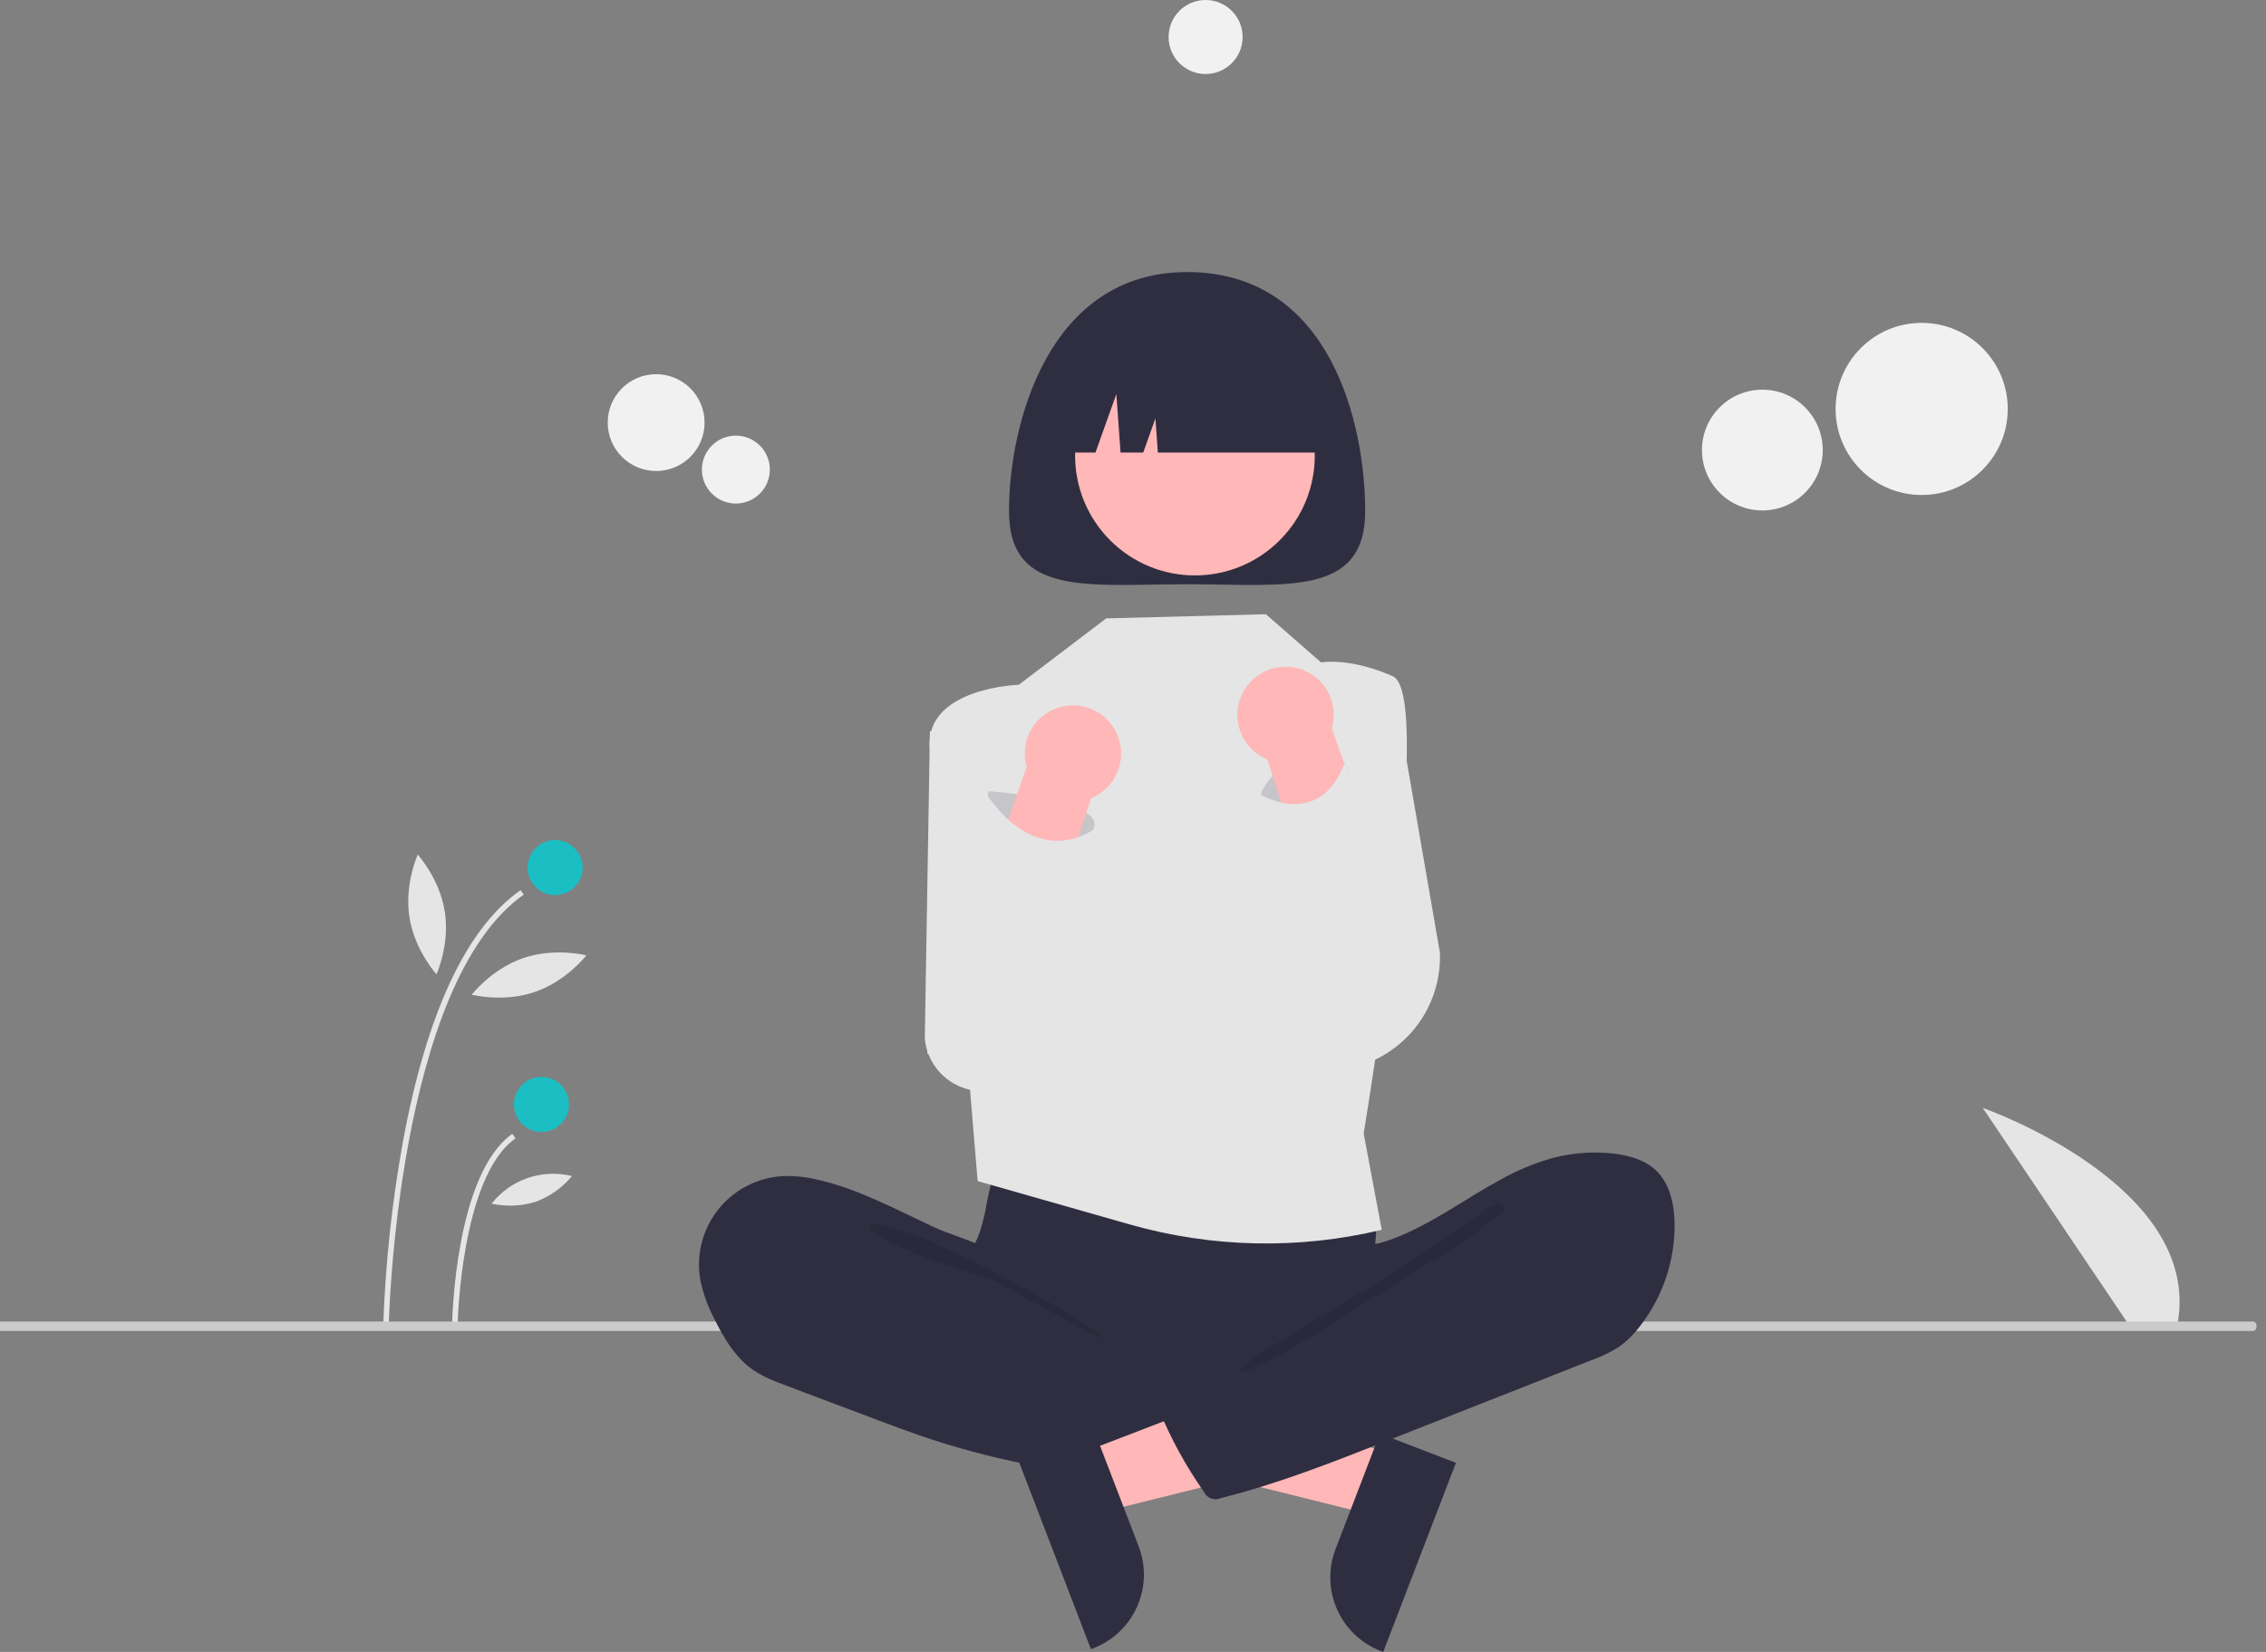 <svg width="240" height="175" viewBox="0 0 240 175" fill="none" xmlns="http://www.w3.org/2000/svg">
<rect x="0" y="0" width="240" height="175" fill="#808080" stroke="none"/>
<g clip-path="url(#clip0_1303_13242)">
<path d="M225.372 140.201L210 117.367C210 117.367 233.28 125.494 230.638 140.201H225.372Z" fill="#E5E5E5"/>
<path d="M41.177 140.351L40.594 140.34C40.819 133.852 41.512 127.388 42.665 120.999C45.189 107.319 49.385 98.336 55.137 94.297L55.472 94.774C42.035 104.209 41.184 139.991 41.177 140.351Z" fill="#E5E5E5"/>
<path d="M48.474 140.216L47.891 140.204C47.903 139.558 48.268 124.327 54.264 120.117L54.599 120.595C48.845 124.635 48.477 140.06 48.474 140.216Z" fill="#E5E5E5"/>
<path d="M58.793 94.828C60.404 94.828 61.711 93.522 61.711 91.91C61.711 90.299 60.404 88.992 58.793 88.992C57.181 88.992 55.875 90.299 55.875 91.91C55.875 93.522 57.181 94.828 58.793 94.828Z" fill="#1BBEC3"/>
<path d="M57.347 119.922C58.959 119.922 60.265 118.615 60.265 117.004C60.265 115.392 58.959 114.086 57.347 114.086C55.736 114.086 54.43 115.392 54.43 117.004C54.43 118.615 55.736 119.922 57.347 119.922Z" fill="#1BBEC3"/>
<path d="M47.111 96.58C47.66 100.082 46.23 103.215 46.23 103.215C46.23 103.215 43.912 100.669 43.364 97.167C42.815 93.664 44.244 90.531 44.244 90.531C44.244 90.531 46.563 93.077 47.111 96.58Z" fill="#E5E5E5"/>
<path d="M56.648 105.085C53.295 106.235 49.961 105.374 49.961 105.374C49.961 105.374 52.064 102.647 55.417 101.497C58.771 100.347 62.105 101.208 62.105 101.208C62.105 101.208 60.002 103.935 56.648 105.085Z" fill="#E5E5E5"/>
<path d="M56.758 127.307C55.24 127.783 53.623 127.853 52.07 127.509C53.056 126.253 54.385 125.31 55.895 124.792C57.405 124.274 59.033 124.203 60.582 124.589C59.567 125.814 58.248 126.751 56.758 127.307Z" fill="#E5E5E5"/>
<path d="M238.63 141H-0.63C-0.728 141 -0.822 140.947 -0.892 140.854C-0.961 140.76 -1 140.633 -1 140.5C-1 140.367 -0.961 140.24 -0.892 140.146C-0.822 140.053 -0.728 140 -0.63 140H238.63C238.728 140 238.822 140.053 238.892 140.146C238.961 140.24 239 140.367 239 140.5C239 140.633 238.961 140.76 238.892 140.854C238.822 140.947 238.728 141 238.63 141Z" fill="#CBCBCB"/>
<path d="M147.57 154.239L145.182 160.452L120.082 154.201L123.605 145.031L147.57 154.239Z" fill="#FFB7B7"/>
<path d="M154.202 154.968L146.505 175.002L146.252 174.904C144.184 174.11 142.516 172.526 141.616 170.502C140.715 168.478 140.656 166.179 141.45 164.111L141.45 164.111L146.151 151.875L154.202 154.968Z" fill="#2F2E41"/>
<path d="M109.43 76.445L98.492 77.469L97.949 110.016C98.094 111.611 98.858 113.086 100.077 114.124C101.296 115.163 102.874 115.683 104.472 115.573L111.407 115.095L109.43 76.445Z" fill="#E5E5E5"/>
<path d="M147.994 74.846L140.51 74.75L140.066 113.422C141.72 113.477 143.368 113.191 144.906 112.581C146.445 111.971 147.841 111.051 149.008 109.878C150.175 108.705 151.088 107.303 151.689 105.762C152.291 104.22 152.568 102.571 152.504 100.918L147.994 74.846Z" fill="#E5E5E5"/>
<path d="M104.565 127.155C104.387 128.277 104.13 129.384 103.795 130.469C103.417 131.531 102.834 132.513 102.489 133.586C101.388 137.006 102.914 140.82 105.351 143.46C107.464 145.74 110.193 147.36 113.206 148.124C115.405 148.677 117.691 148.757 119.957 148.833C126.231 149.046 132.666 149.236 138.612 147.22C140.49 146.567 142.304 145.743 144.031 144.758C144.577 144.498 145.057 144.12 145.438 143.651C145.891 143.005 145.949 142.168 145.945 141.379C145.932 138.719 145.393 136.073 145.521 133.416C145.591 131.945 145.867 130.474 145.731 129.007C145.544 127.341 144.846 125.774 143.733 124.52C142.62 123.265 141.147 122.386 139.515 122.001C137.829 121.639 136.079 121.836 134.362 122.001C129.905 122.43 125.43 122.63 120.952 122.601C116.377 122.572 111.831 121.873 107.279 121.8C105.933 121.779 105.96 122.194 105.531 123.497C105.137 124.696 104.814 125.917 104.565 127.155Z" fill="#2F2E41"/>
<path d="M86.676 124.994C85.446 124.685 84.178 124.55 82.91 124.594C81.578 124.668 80.277 125.024 79.094 125.639C77.91 126.255 76.871 127.115 76.046 128.163C75.221 129.211 74.628 130.423 74.307 131.717C73.986 133.012 73.945 134.36 74.185 135.673C74.493 137.094 74.995 138.466 75.677 139.75C76.676 141.776 77.874 143.798 79.722 145.097C80.804 145.856 82.055 146.33 83.292 146.796L93.028 150.464C94.461 151.003 95.893 151.543 97.34 152.043C104.607 154.555 112.184 156.062 119.859 156.52C122.197 156.66 124.57 156.698 126.851 156.166C127.392 156.04 127.97 155.851 128.283 155.392C128.468 155.069 128.578 154.708 128.603 154.336L129.202 150.141C129.286 149.551 129.367 148.929 129.151 148.373C128.877 147.668 128.189 147.225 127.533 146.848C121.132 143.172 113.658 141.143 108.27 136.098C107.001 134.91 105.94 133.027 104.399 132.22C102.651 131.305 100.593 130.783 98.787 129.94C94.838 128.096 90.956 125.978 86.676 124.994Z" fill="#2F2E41"/>
<path opacity="0.1" d="M96.395 130.651C99.836 131.73 114.366 139.201 116.857 141.809C116.523 141.929 105.197 135.582 104.857 135.48C101.767 134.553 98.661 133.62 95.727 132.263C95.137 131.99 91.893 130.707 92.04 129.962C92.206 129.122 95.784 130.46 96.395 130.651Z" fill="black"/>
<path d="M117.166 65.508L107.9 72.543C107.9 72.543 98.123 72.849 98.454 79.099C98.784 85.349 102.697 114.941 102.697 114.941L103.546 125.123L119.65 129.712C128.352 132.191 137.545 132.388 146.345 130.284L144.431 120.069C144.431 120.069 152.18 73.678 147.512 71.635C142.843 69.593 139.925 70.177 139.925 70.177L134.074 65.07L117.166 65.508Z" fill="#E5E5E5"/>
<path d="M144.592 54.143C144.592 63.276 136.147 61.894 125.73 61.894C115.312 61.894 106.867 63.276 106.867 54.143C106.867 45.01 110.992 28.82 125.73 28.82C140.975 28.82 144.592 45.01 144.592 54.143Z" fill="#2F2E41"/>
<path d="M135.535 57.241C140.492 52.284 140.491 44.247 135.535 39.291C130.578 34.334 122.541 34.334 117.584 39.291C112.628 44.247 112.628 52.284 117.584 57.241C122.541 62.197 130.578 62.197 135.535 57.241Z" fill="#FFB7B7"/>
<path d="M111.004 47.944H116.024L118.239 41.743L118.682 47.944H121.081L122.373 44.327L122.632 47.944H140.461C140.461 44.381 139.045 40.963 136.525 38.443C134.005 35.923 130.588 34.508 127.024 34.508H124.44C120.877 34.508 117.459 35.923 114.939 38.443C112.42 40.963 111.004 44.381 111.004 47.944Z" fill="#2F2E41"/>
<path d="M114.48 153.942L116.868 160.155L141.968 153.904L138.445 144.734L114.48 153.942Z" fill="#FFB7B7"/>
<path d="M115.899 151.578L120.6 163.814L120.6 163.814C121.394 165.882 121.335 168.181 120.434 170.205C119.534 172.229 117.866 173.813 115.798 174.608L115.545 174.705L107.848 154.672L115.899 151.578Z" fill="#2F2E41"/>
<path d="M164.653 122.62C166.669 122.114 168.76 121.972 170.826 122.198C172.477 122.38 174.177 122.839 175.382 123.982C176.849 125.372 177.32 127.522 177.359 129.543C177.424 133.567 176.089 137.489 173.583 140.638C172.971 141.435 172.243 142.135 171.424 142.717C170.54 143.269 169.598 143.723 168.615 144.07L146.811 152.67C141.074 154.933 135.318 157.202 129.335 158.694C129.009 158.851 128.635 158.872 128.294 158.753C127.953 158.634 127.673 158.385 127.516 158.059C127.511 158.049 127.507 158.039 127.502 158.029C125.592 155.3 123.989 152.369 122.723 149.287C122.663 149.214 122.622 149.128 122.602 149.035C122.583 148.942 122.586 148.846 122.612 148.755C122.637 148.664 122.684 148.581 122.749 148.512C122.814 148.442 122.894 148.39 122.983 148.359L138.406 139.497C139.511 138.863 140.628 138.219 141.545 137.335C142.211 136.689 142.757 135.929 143.156 135.091C143.476 134.423 143.506 132.847 143.914 132.354C144.314 131.871 145.682 131.832 146.313 131.642C147.204 131.369 148.077 131.039 148.925 130.655C152.375 129.111 155.447 126.869 158.754 125.062C160.609 124.001 162.591 123.181 164.653 122.62Z" fill="#2F2E41"/>
<path opacity="0.1" d="M155.911 129.236C153.261 131.226 149.83 133.055 147.204 135.098C146.308 135.795 131.368 144.194 131.156 145.31C133.606 145.723 149.213 134.805 151.446 133.715C153.678 132.626 155.658 131.09 157.619 129.565C158.119 129.176 160.237 128.008 158.803 127.574C157.994 127.329 156.508 128.838 155.911 129.236Z" fill="black"/>
<path d="M203.532 52.438C208.567 52.438 212.649 48.356 212.649 43.321C212.649 38.285 208.567 34.203 203.532 34.203C198.496 34.203 194.414 38.285 194.414 43.321C194.414 48.356 198.496 52.438 203.532 52.438Z" fill="#F1F1F1"/>
<path d="M186.658 54.073C190.19 54.073 193.054 51.21 193.054 47.677C193.054 44.145 190.19 41.281 186.658 41.281C183.125 41.281 180.262 44.145 180.262 47.677C180.262 51.21 183.125 54.073 186.658 54.073Z" fill="#F1F1F1"/>
<path d="M69.496 49.897C72.328 49.897 74.624 47.601 74.624 44.769C74.624 41.937 72.328 39.641 69.496 39.641C66.663 39.641 64.367 41.937 64.367 44.769C64.367 47.601 66.663 49.897 69.496 49.897Z" fill="#F1F1F1"/>
<path d="M77.937 53.343C79.924 53.343 81.535 51.733 81.535 49.746C81.535 47.759 79.924 46.148 77.937 46.148C75.951 46.148 74.34 47.759 74.34 49.746C74.34 51.733 75.951 53.343 77.937 53.343Z" fill="#F1F1F1"/>
<path d="M127.69 7.84C129.855 7.84 131.61 6.085 131.61 3.92C131.61 1.755 129.855 0 127.69 0C125.525 0 123.77 1.755 123.77 3.92C123.77 6.085 125.525 7.84 127.69 7.84Z" fill="#F1F1F1"/>
<path opacity="0.17" d="M104.328 86.517L104.679 83.812C104.679 83.812 117.75 84.767 115.708 87.976C113.665 91.186 108.705 91.478 108.705 91.478L104.328 86.517Z" fill="#2F2E41"/>
<path d="M114.195 74.757C114.943 74.84 115.665 75.087 116.307 75.481C116.949 75.875 117.495 76.407 117.907 77.037C118.283 77.612 118.539 78.258 118.659 78.934C118.779 79.611 118.761 80.305 118.606 80.974C118.451 81.643 118.162 82.275 117.757 82.83C117.352 83.385 116.839 83.852 116.249 84.204C116.033 84.332 115.807 84.443 115.574 84.536L107.539 109.112C107.306 109.597 106.98 110.032 106.579 110.39C106.178 110.748 105.71 111.024 105.202 111.201C104.694 111.378 104.156 111.452 103.619 111.421C103.082 111.389 102.556 111.251 102.073 111.016C101.589 110.781 101.157 110.452 100.8 110.049C100.444 109.646 100.171 109.176 99.997 108.667C99.823 108.158 99.751 107.62 99.786 107.083C99.82 106.546 99.961 106.021 100.199 105.539L108.744 81.236C108.511 80.432 108.48 79.582 108.653 78.764C108.827 77.945 109.2 77.181 109.739 76.541C110.278 75.9 110.966 75.402 111.743 75.091C112.521 74.78 113.363 74.665 114.195 74.757Z" fill="#FFB7B7"/>
<path d="M104.447 84.039C104.447 84.039 109.05 91.905 115.706 87.972L109.256 112.657H103.821L98.199 111.607L99.773 101.408L104.447 84.039Z" fill="#E5E5E5"/>
<path d="M137.318 89.415L133.504 84.179C133.504 84.179 135.337 78.748 142.444 80.734C142.444 80.734 146.967 90.858 137.318 89.415Z" fill="#E5E5E5"/>
<path opacity="0.17" d="M137.318 89.415L133.504 84.179C133.504 84.179 135.337 78.748 142.444 80.734C142.444 80.734 146.967 90.858 137.318 89.415Z" fill="#2F2E41"/>
<path d="M138.328 71.119C139.429 71.63 140.309 72.52 140.809 73.626C141.309 74.731 141.395 75.979 141.052 77.143L149.597 101.447C149.835 101.929 149.975 102.454 150.01 102.991C150.045 103.527 149.973 104.066 149.799 104.575C149.625 105.084 149.352 105.553 148.995 105.956C148.639 106.36 148.207 106.688 147.723 106.924C147.24 107.159 146.714 107.297 146.177 107.329C145.64 107.36 145.102 107.285 144.594 107.109C144.086 106.932 143.618 106.656 143.217 106.298C142.816 105.939 142.489 105.505 142.257 105.02L134.222 80.444C133.989 80.35 133.763 80.24 133.546 80.112C132.956 79.76 132.443 79.292 132.038 78.737C131.633 78.182 131.345 77.551 131.19 76.882C131.035 76.212 131.017 75.518 131.137 74.842C131.257 74.165 131.512 73.52 131.888 72.945C132.3 72.314 132.847 71.783 133.489 71.389C134.131 70.995 134.852 70.747 135.601 70.665C136.535 70.559 137.479 70.716 138.328 71.119Z" fill="#FFB7B7"/>
<path d="M133.504 84.179C133.504 84.179 139.796 87.997 142.444 80.734L151.311 104.081L148.677 108.689L148.296 108.721C146.724 108.852 145.144 108.6 143.691 107.985C142.238 107.371 140.956 106.413 139.955 105.194C137.914 102.708 136.524 99.752 135.911 96.594L133.504 84.179Z" fill="#E5E5E5"/>
</g>
<defs>
<clipPath id="clip0_1303_13242">
<rect width="240" height="175" fill="white"/>
</clipPath>
</defs>
</svg>
